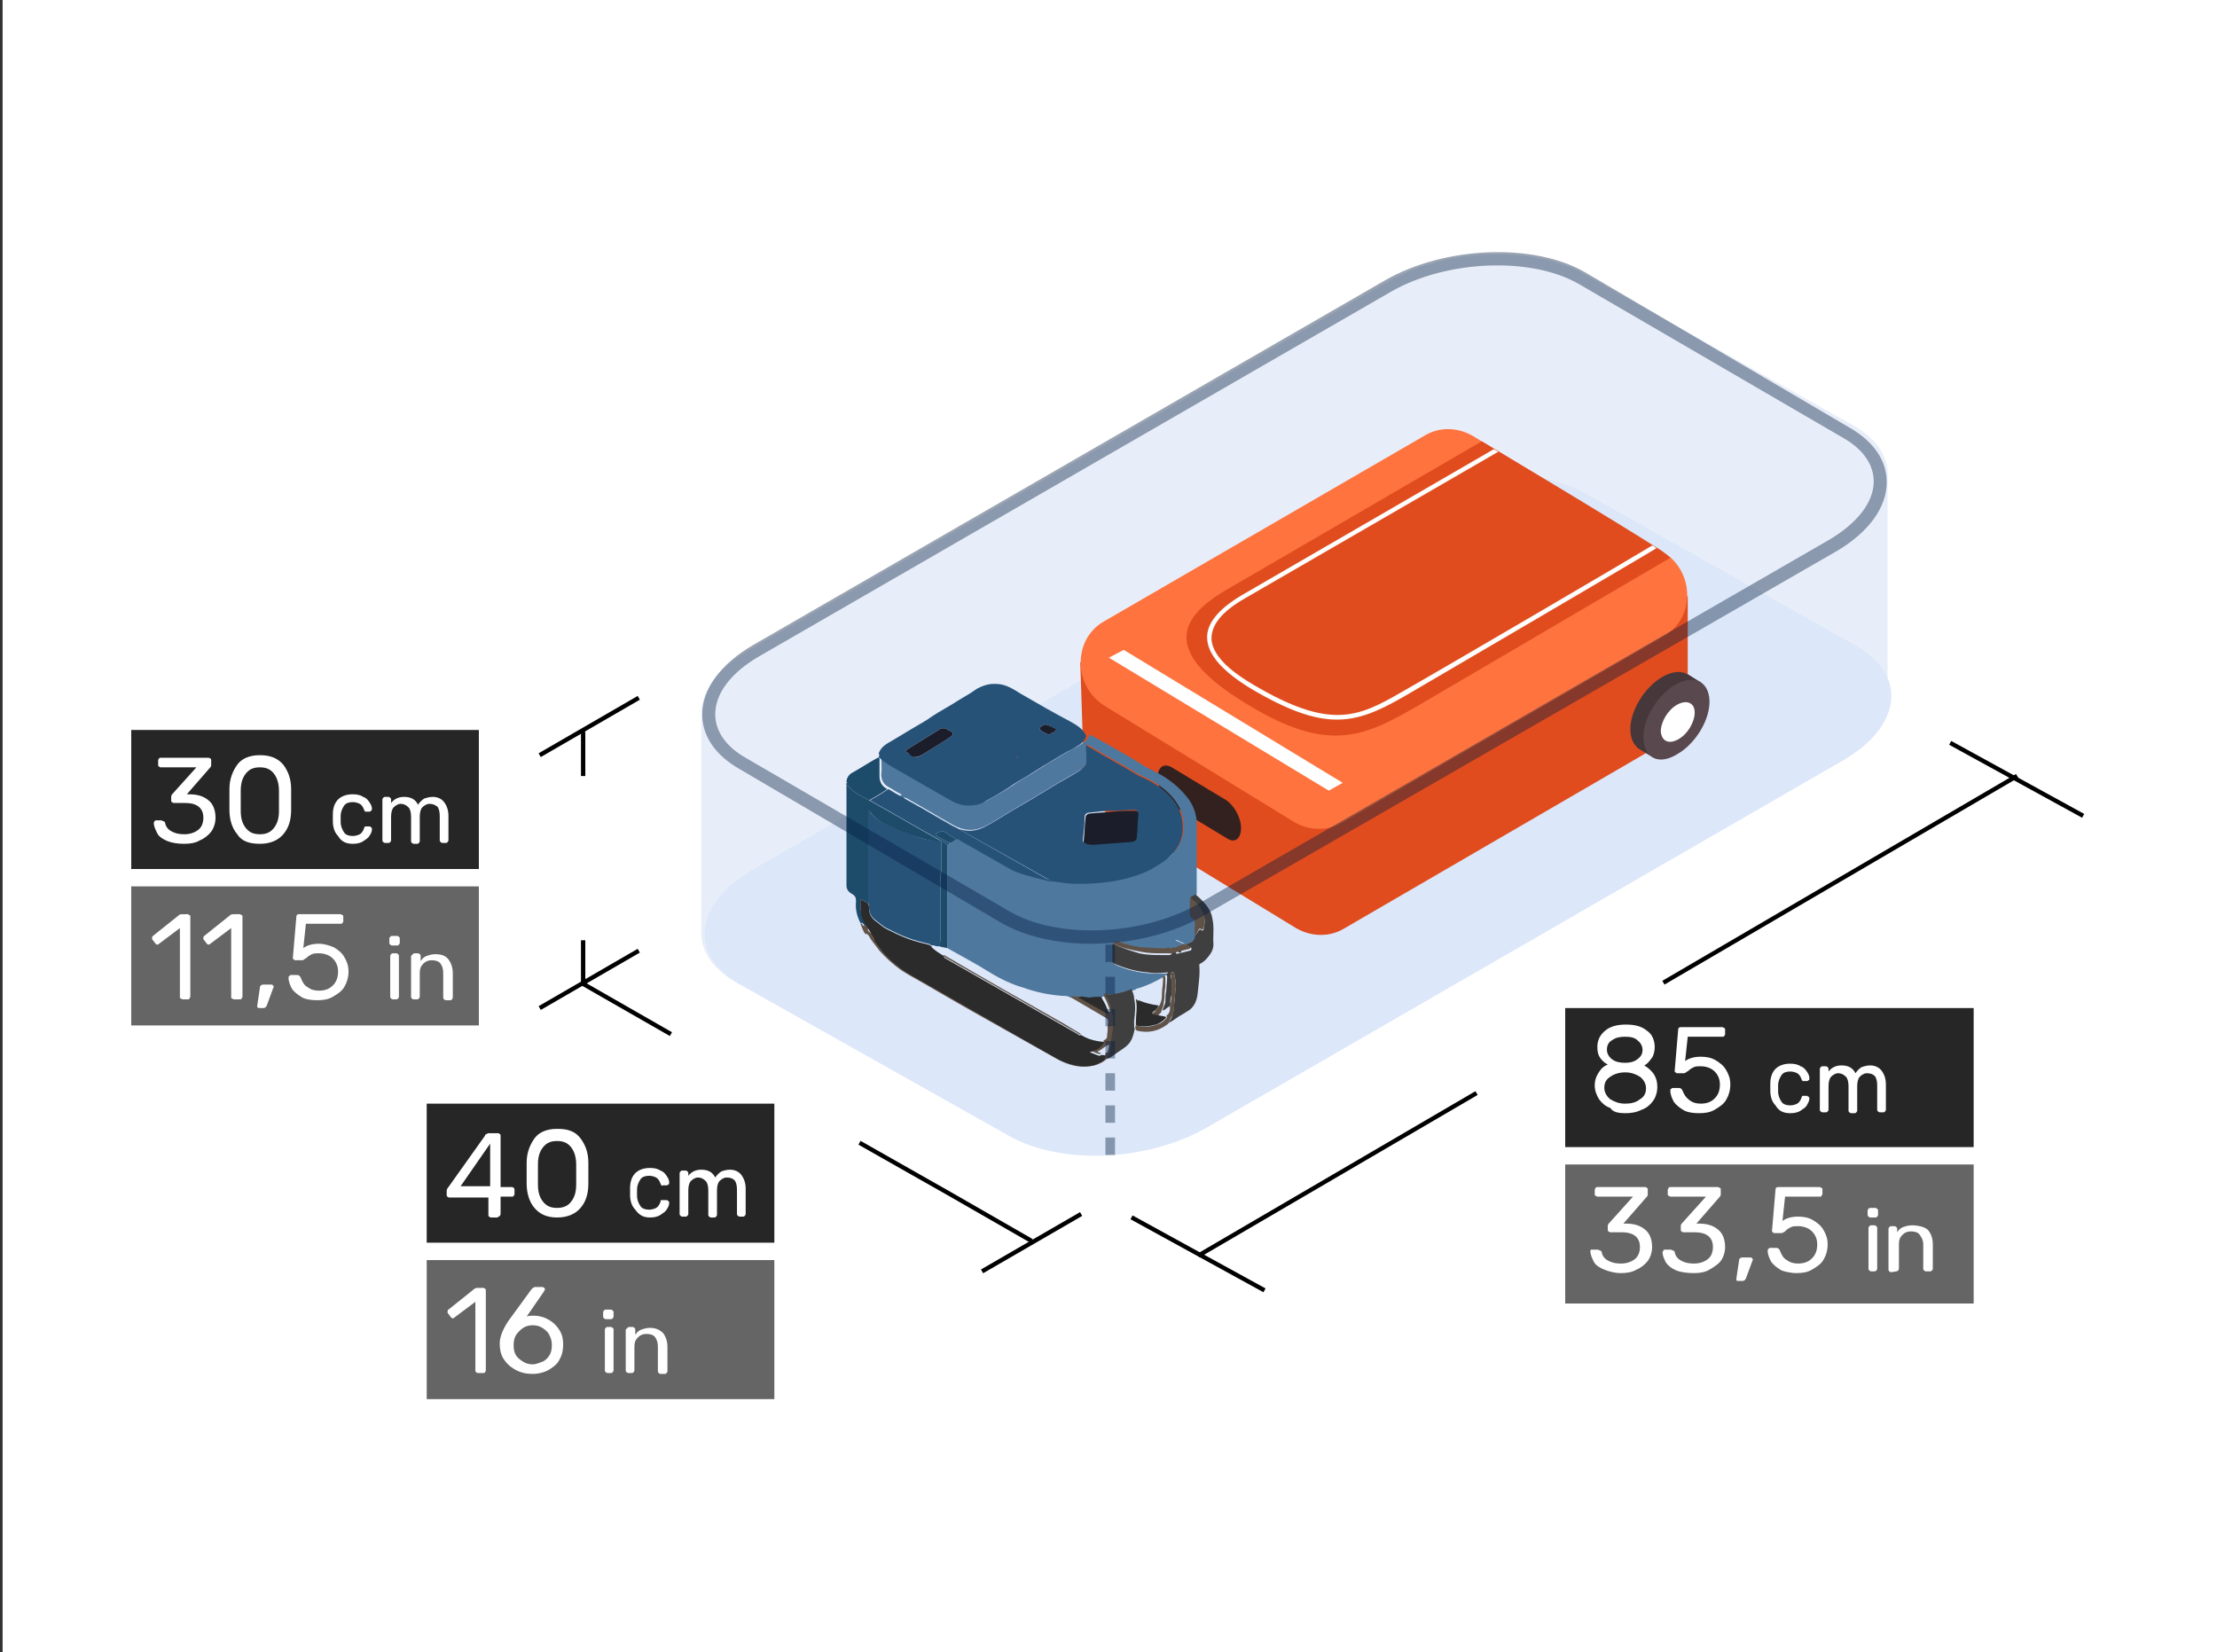 <svg version="1.1" id="prefix__Capa_1" xmlns="http://www.w3.org/2000/svg" x="0" y="0" viewBox="0 0 255.1 190.1" xml:space="preserve"><rect x="0" y="0" width="255.1" height="190.1" fill="#333333" stroke="none"/><style>.prefix__st0{fill:#fff}.prefix__st1{fill-opacity:.602}.prefix__st2{fill-opacity:.85}.prefix__st5{fill:#e04c1e}.prefix__st8{fill:#46373b}.prefix__st10{fill:none;stroke:#000;stroke-width:.5}.prefix__st11{fill:#4f789e}.prefix__st12{fill:#275278}.prefix__st13{fill:#3f3f3f}.prefix__st14{fill:#1d4c6b}.prefix__st15{fill:#605247}.prefix__st16{fill:#896a55}.prefix__st17{fill:#2b2b2b}.prefix__st18{fill:#1b1d2b}.prefix__st22{opacity:.4;fill:#001a3f;enable-background:new}</style><path class="prefix__st0" d="M.3 0h255.1v190.1H.3z"/><g id="prefix__Styleguide"><g id="prefix__Icons" transform="translate(-218 -1451)"><g id="prefix__Illustration-_x2F_-Locker-M" transform="translate(212 1408)"><g id="prefix__Group" transform="translate(6 98)"><path id="prefix__Rectangle-Copy-5" class="prefix__st1" d="M180.1 79h47v16h-47z"/><path id="prefix__Rectangle-Copy-2" class="prefix__st2" d="M49.1 72h40v16h-40z"/><path id="prefix__Rectangle-Copy-4" class="prefix__st2" d="M180.1 61h47v16h-47z"/><path id="prefix__Rectangle" class="prefix__st2" d="M15.1 29h40v16h-40z"/><path id="prefix__Rectangle-Copy" class="prefix__st1" d="M15.1 47h40v16h-40z"/><path id="prefix__Rectangle-Copy-3" class="prefix__st1" d="M49.1 90h40v16h-40z"/><path id="prefix___x38_5cm" class="prefix__st0" d="M187 73.1c.7 0 1.3-.1 1.9-.4.6-.2 1-.6 1.3-1s.5-1 .5-1.6-.1-1-.4-1.5c-.3-.4-.6-.7-1.1-1 .4-.2.6-.5.9-.9.2-.3.3-.8.3-1.2 0-.8-.3-1.5-.9-1.9-.6-.5-1.4-.7-2.4-.7s-1.8.2-2.4.7c-.6.5-.9 1.1-.9 1.9 0 .5.1.9.3 1.2.2.3.5.6.9.8-.5.2-.8.5-1.1 1s-.4.9-.4 1.4c0 .6.2 1.1.5 1.6.3.4.7.8 1.3 1 .3.5 1 .6 1.7.6zm0-5.8c-.6 0-1.1-.1-1.5-.4s-.6-.7-.6-1.1c0-.5.2-.9.6-1.1.4-.3.9-.4 1.5-.4s1.1.1 1.4.4c.4.3.6.7.6 1.1 0 .5-.2.8-.6 1.1-.4.3-.9.4-1.4.4zm0 4.7c-.7 0-1.2-.2-1.7-.5-.4-.3-.7-.8-.7-1.3 0-.6.2-1 .7-1.3.4-.3 1-.5 1.7-.5s1.2.2 1.7.5c.4.3.7.8.7 1.3 0 .6-.2 1-.7 1.3-.5.4-1.1.5-1.7.5zm8.5 1.1c.7 0 1.3-.1 1.8-.4.5-.3 1-.6 1.3-1.1s.5-1.1.5-1.8-.2-1.2-.5-1.7-.7-.8-1.2-1.1c-.5-.3-1.1-.4-1.7-.4-.8 0-1.4.2-1.8.5l.3-2.8h4c.1 0 .2 0 .2-.1.1-.1.1-.1.1-.2v-.5c0-.1 0-.2-.1-.2s-.1-.1-.2-.1h-4.8c-.2 0-.3.1-.3.3l-.4 4.7c0 .1 0 .2.1.2.1.1.1.1.2.1h.7c.1 0 .2 0 .3-.1s.2-.1.3-.2c.2-.2.4-.3.6-.4.2-.1.5-.1.8-.1.6 0 1.2.2 1.6.6.4.4.6.9.6 1.5 0 .7-.2 1.2-.6 1.6-.4.4-.9.6-1.6.6-.5 0-.9-.1-1.3-.4s-.6-.6-.8-1.1c-.1-.2-.2-.3-.4-.3h-.7c-.1 0-.1 0-.2.1-.1 0-.1.1-.1.2 0 .5.2.9.4 1.3.3.4.7.7 1.2 1 .4.2 1 .3 1.7.3zm10.5 0c.5 0 .9-.1 1.2-.3.3-.2.6-.4.7-.6s.3-.5.3-.8c0-.1 0-.1-.1-.2-.1 0-.1-.1-.2-.1h-.5s-.1.1-.1.2c-.1.3-.3.6-.5.7-.2.1-.5.2-.8.2-.4 0-.8-.1-1-.4-.2-.3-.4-.7-.4-1.2v-.7c0-.5.2-.9.4-1.2.2-.3.6-.4 1-.4.3 0 .6.1.8.2s.4.4.5.7c0 .1.1.1.1.2h.5c.1 0 .1 0 .2-.1.1 0 .1-.1.1-.2 0-.3-.1-.5-.3-.8-.2-.3-.4-.5-.7-.6-.3-.2-.7-.3-1.2-.3-.7 0-1.3.2-1.7.6-.4.4-.6 1-.6 1.7v.8c0 .7.2 1.3.6 1.7.4.7 1 .9 1.7.9zm4.1-.1c.1 0 .1 0 .2-.1 0 0 .1-.1.1-.2V70c0-.5.1-.9.3-1.1s.5-.4.8-.4.6.1.9.4c.2.2.3.6.3 1.1v2.8c0 .1 0 .1.1.2 0 0 .1.1.2.1h.4c.1 0 .1 0 .2-.1 0 0 .1-.1.1-.2V70c0-.5.1-.9.3-1.1s.5-.4.8-.4c.4 0 .7.1.9.3.2.2.3.6.3 1.1v2.8c0 .1 0 .1.1.2 0 0 .1.1.2.1h.4c.1 0 .1 0 .2-.1 0 0 .1-.1.1-.2v-2.9c0-.7-.2-1.2-.5-1.6s-.8-.6-1.3-.6c-.4 0-.7.1-1 .2-.3.2-.5.4-.7.7-.3-.6-.8-.9-1.6-.9-.6 0-1.1.2-1.5.7V68c0-.1 0-.1-.1-.2 0 0-.1-.1-.2-.1h-.4c-.1 0-.1 0-.2.1 0 0-.1.1-.1.2v4.7c0 .1 0 .1.1.2 0 0 .1.1.2.1h.4z"/><path id="prefix___x33_3_x2C_5in" class="prefix__st0" d="M186.5 91.5c.7 0 1.3-.1 1.8-.4.5-.2 1-.6 1.3-1s.5-1 .5-1.6c0-.9-.3-1.6-.8-2-.6-.5-1.3-.7-2.3-.7h-.2l2.7-3.1c.1-.1.1-.2.1-.3v-.5c0-.1 0-.2-.1-.2-.1-.1-.1-.1-.2-.1h-5.5c-.1 0-.2 0-.2.1s-.1.1-.1.2v.5c0 .1 0 .2.1.2s.1.1.2.1h4.1l-2.7 3c-.1.1-.2.2-.2.4v.4c0 .1 0 .2.1.2.1.1.1.1.2.1h1.3c1.4 0 2.1.6 2.1 1.7 0 .6-.2 1.1-.6 1.4-.4.3-.9.5-1.6.5-.6 0-1-.1-1.4-.3-.4-.2-.7-.5-.8-1 0-.1-.1-.2-.2-.2s-.1-.1-.3-.1h-.6c-.1 0-.2 0-.2.1v.1c0 .4.2.8.4 1.2s.7.7 1.2.9c.5.2 1.2.4 1.9.4zm8.4 0c.7 0 1.3-.1 1.8-.4s1-.6 1.3-1 .5-1 .5-1.6c0-.9-.3-1.6-.8-2-.6-.5-1.3-.7-2.3-.7h-.2l2.7-3.1c.1-.1.1-.2.1-.3v-.5c0-.1 0-.2-.1-.2s-.1-.1-.2-.1h-5.5c-.1 0-.2 0-.2.1s-.1.1-.1.2v.5c0 .1 0 .2.1.2s.1.1.2.1h4.1l-2.7 3c-.1.1-.2.2-.2.4v.4c0 .1 0 .2.1.2.1.1.1.1.2.1h1.3c1.4 0 2.1.6 2.1 1.7 0 .6-.2 1.1-.6 1.4-.4.3-.9.5-1.6.5-.6 0-1-.1-1.4-.3-.4-.2-.7-.5-.8-1 0-.1-.1-.2-.2-.2s-.1-.1-.3-.1h-.6c-.1 0-.2 0-.2.1s-.1.1-.1.2c0 .4.2.8.4 1.2.3.4.7.7 1.2.9.5.2 1.3.3 2 .3zm5.6.9c.2 0 .3-.1.4-.3l.7-1.9c0-.1.1-.2.1-.2 0-.1 0-.1-.1-.2 0-.1-.1-.1-.2-.1h-.9c-.2 0-.4.1-.4.4l-.3 2v.2c0 .1.1.1.2.1h.5zm6.2-.9c.7 0 1.3-.1 1.8-.4.5-.3 1-.6 1.3-1.1s.5-1.1.5-1.8-.2-1.2-.5-1.7-.7-.8-1.2-1.1c-.5-.3-1.1-.4-1.7-.4-.8 0-1.4.2-1.8.5l.3-2.8h4c.1 0 .2 0 .2-.1s.1-.1.1-.2v-.5c0-.1 0-.2-.1-.2s-.1-.1-.2-.1h-4.8c-.2 0-.3.1-.3.3l-.4 4.7c0 .1 0 .2.1.2.1.1.1.1.2.1h.7c.1 0 .2 0 .3-.1.1 0 .2-.1.3-.2.2-.2.4-.3.6-.4.2-.1.5-.1.8-.1.6 0 1.2.2 1.6.6.4.4.6.9.6 1.5 0 .7-.2 1.2-.6 1.6-.4.4-.9.6-1.6.6-.5 0-.9-.1-1.3-.4-.4-.2-.6-.6-.8-1.1-.1-.2-.2-.3-.4-.3h-.7c-.1 0-.1 0-.2.1s-.1.1-.1.2c0 .5.2.9.4 1.3.3.4.7.7 1.2 1 .3.1 1 .3 1.7.3zm9.1-6.4c.1 0 .1 0 .2-.1 0 0 .1-.1.1-.2v-.5c0-.1 0-.1-.1-.2 0 0-.1-.1-.2-.1h-.6c-.1 0-.1 0-.2.1 0 0-.1.1-.1.2v.5c0 .1 0 .1.1.2 0 0 .1.1.2.1h.6zm-.1 6.2c.1 0 .1 0 .2-.1 0 0 .1-.1.1-.2v-4.7c0-.1 0-.1-.1-.2 0 0-.1-.1-.2-.1h-.4c-.1 0-.1 0-.2.1 0 0-.1.1-.1.2V91c0 .1 0 .1.1.2 0 0 .1.1.2.1h.4zm2.5 0c.1 0 .1 0 .2-.1 0 0 .1-.1.1-.2v-2.8c0-.5.1-.8.4-1.1.3-.3.6-.4 1-.4s.8.1 1 .4.4.6.4 1.1V91c0 .1 0 .1.1.2 0 0 .1.1.2.1h.5c.1 0 .1 0 .2-.1 0 0 .1-.1.1-.2v-2.8c0-.7-.2-1.2-.5-1.6-.3-.4-1.2-.6-1.9-.6-.4 0-.7.1-1 .2-.3.1-.5.3-.7.6v-.4c0-.1 0-.1-.1-.2 0 0-.1-.1-.2-.1h-.4c-.1 0-.1 0-.2.1 0 0-.1.1-.1.2v4.7c0 .1 0 .1.1.2 0 0 .1.1.2.1l.6-.1z"/><path id="prefix___x34_0cm" class="prefix__st0" d="M57.3 85c.1 0 .2 0 .2-.1.1-.1.1-.1.1-.2v-2h1.3c.1 0 .2 0 .2-.1.1-.1.1-.1.1-.2v-.5c0-.1 0-.2-.1-.2-.1-.1-.1-.1-.2-.1h-1.3v-5.9c0-.1 0-.2-.1-.2-.1-.1-.1-.1-.2-.1h-1c-.1 0-.2 0-.3.1-.1 0-.2.1-.2.2l-4.2 5.9c-.1.1-.2.3-.2.4v.5c0 .1 0 .2.1.2.1.1.1.1.2.1h4.5v2c0 .1 0 .2.1.2.1.1.1.1.2.1h.8V85zm-.9-3.5H53l3.4-4.9v4.9zm7.7 3.6c1.2 0 2.1-.4 2.7-1.1s.9-1.6.9-2.8V80v-1.2c0-1.1-.3-2-.9-2.8-.6-.8-1.4-1.1-2.7-1.1-1.2 0-2.1.4-2.6 1.1s-.9 1.6-.9 2.8v2.4c0 1.1.3 2.1.9 2.8.6.7 1.4 1.1 2.6 1.1zm0-1.1c-.7 0-1.2-.2-1.6-.7-.4-.5-.6-1.1-.6-2V79c0-.9.2-1.5.6-2 .4-.5.9-.7 1.6-.7s1.2.2 1.6.7.6 1.2.6 2v2.3c0 .9-.2 1.5-.6 2-.3.4-.8.7-1.6.7zm10.7 1.1c.5 0 .9-.1 1.2-.3.3-.2.6-.4.7-.6.2-.3.3-.5.3-.8 0-.1 0-.1-.1-.2 0 0-.1-.1-.2-.1H76.1c-.1 0-.1.1-.1.2-.1.3-.3.6-.5.7-.2.1-.5.2-.8.2-.4 0-.8-.1-1-.4-.2-.3-.4-.7-.4-1.2v-.7c0-.5.2-.9.4-1.2.2-.3.6-.4 1-.4.3 0 .6.1.8.2.2.1.4.4.5.7 0 .1.1.1.1.2s.1 0 .2 0h.4c.1 0 .1 0 .2-.1.1 0 .1-.1.1-.2 0-.3-.1-.5-.3-.8-.2-.3-.4-.5-.7-.6-.3-.2-.7-.3-1.2-.3-.7 0-1.3.2-1.7.6-.4.4-.6 1-.6 1.7v.8c0 .7.2 1.3.6 1.7.5.7 1 .9 1.7.9zm4.1-.1c.1 0 .1 0 .2-.1 0 0 .1-.1.1-.2V82c0-.5.1-.9.3-1.1.2-.2.5-.4.8-.4s.6.1.9.4c.2.2.3.6.3 1.1v2.8c0 .1 0 .1.1.2 0 0 .1.1.2.1h.4c.1 0 .1 0 .2-.1 0 0 .1-.1.1-.2V82c0-.5.1-.9.3-1.1s.5-.4.8-.4c.4 0 .7.1.9.3.2.2.3.6.3 1.1v2.8c0 .1 0 .1.1.2 0 0 .1.1.2.1h.4c.1 0 .1 0 .2-.1 0 0 .1-.1.1-.2v-2.9c0-.7-.2-1.2-.5-1.6s-.8-.6-1.3-.6c-.4 0-.7.1-1 .2-.3.2-.5.4-.7.7-.3-.6-.8-.9-1.6-.9-.6 0-1.1.2-1.5.7V80c0-.1 0-.1-.1-.2 0 0-.1-.1-.2-.1h-.4c-.1 0-.1 0-.2.1 0 0-.1.1-.1.2v4.7c0 .1 0 .1.1.2 0 0 .1.1.2.1h.4z"/><path id="prefix___x31_6in" class="prefix__st0" d="M55.6 103c.1 0 .2 0 .2-.1.1-.1.1-.1.1-.2v-9.2c0-.1 0-.2-.1-.2-.1-.1-.1-.1-.2-.1H55c-.1 0-.3 0-.4.1l-3 2.4c-.1.1-.1.1-.1.3 0 .1 0 .1.1.2l.3.4c.1.1.2.1.2.1.1 0 .1 0 .2-.1l2.4-1.8v7.9c0 .1 0 .2.1.2.1.1.1.1.2.1h.6zm5.7.1c.7 0 1.4-.2 1.9-.5s1-.7 1.2-1.2c.3-.5.4-1.1.4-1.7s-.1-1.1-.4-1.6-.7-.9-1.2-1.2c-.5-.3-1.1-.5-1.8-.5-.3 0-.6 0-.8.1l2-2.9c0-.1.1-.1.1-.2s0-.2-.1-.2c-.1-.1-.1-.1-.2-.1H61.5s-.1.1-.2.1c0 .1-.1.1-.1.1L58.5 97c-.6.9-1 1.8-1 2.6 0 .6.1 1.2.4 1.7s.7.9 1.2 1.2c.8.5 1.5.6 2.2.6zm0-1.1c-.4 0-.8-.1-1.1-.3s-.6-.4-.8-.7c-.2-.3-.3-.7-.3-1.2s.1-.9.3-1.2c.2-.3.5-.6.8-.8.3-.2.7-.3 1.1-.3s.8.1 1.1.3c.3.2.6.4.8.8s.3.7.3 1.2-.1.9-.3 1.2c-.2.3-.5.6-.8.7s-.7.3-1.1.3zm9-5.2c.1 0 .1 0 .2-.1 0 0 .1-.1.1-.2V96c0-.1 0-.1-.1-.2 0 0-.1-.1-.2-.1h-.6c-.1 0-.1 0-.2.1 0 0-.1.1-.1.2v.5c0 .1 0 .1.1.2 0 0 .1.1.2.1h.6zm0 6.2c.1 0 .1 0 .2-.1 0 0 .1-.1.1-.2V98c0-.1 0-.1-.1-.2 0 0-.1-.1-.2-.1h-.4c-.1 0-.1 0-.2.1s-.1.2-.1.2v4.7c0 .1 0 .1.1.2 0 0 .1.1.2.1h.4zm2.4 0c.1 0 .1 0 .2-.1 0 0 .1-.1.1-.2V100c0-.5.1-.8.4-1.1.3-.3.6-.4 1-.4s.8.1 1 .4.3.6.3 1.1v2.8c0 .1 0 .1.1.2 0 0 .1.1.2.1h.5c.1 0 .1 0 .2-.1 0 0 .1-.1.1-.2V100c0-.7-.2-1.2-.5-1.6-.4-.4-.9-.6-1.5-.6-.4 0-.7.1-1 .2s-.5.3-.7.6V98c0-.1 0-.1-.1-.2s-.1-.1-.2-.1h-.4c-.1 0-.1 0-.2.1l-.2.2v4.7c0 .1 0 .1.1.2 0 0 .1.1.2.1h.4z"/><path id="prefix___x33_0cm" class="prefix__st0" d="M21.2 42.1c.7 0 1.3-.1 1.8-.4.5-.2 1-.6 1.3-1 .3-.4.5-1 .5-1.6 0-.9-.3-1.6-.8-2-.6-.5-1.3-.7-2.3-.7h-.2l2.7-3.1c.1-.1.1-.2.1-.3v-.5c0-.1 0-.2-.1-.2-.1-.1-.1-.1-.2-.1h-5.5c-.1 0-.2 0-.2.1-.1.1-.1.1-.1.2v.5c0 .1 0 .2.1.2.1.1.1.1.2.1h4.1l-2.7 3c-.1.1-.2.2-.2.4v.4c0 .1 0 .2.1.2.1.1.1.1.2.1h1.3c1.4 0 2.1.6 2.1 1.7 0 .6-.2 1.1-.6 1.4s-.9.5-1.6.5c-.6 0-1-.1-1.4-.3-.4-.2-.7-.5-.8-1 0-.1-.1-.2-.2-.2s-.1-.1-.3-.1H18c-.1 0-.2 0-.2.1-.1.1-.1.1-.1.2 0 .4.2.8.4 1.2.2.4.7.7 1.2.9s1.2.3 1.9.3zm8.7 0c1.2 0 2.1-.4 2.7-1.1s.9-1.6.9-2.8V37v-1.2c0-1.1-.3-2-.9-2.8-.6-.7-1.4-1.1-2.7-1.1-1.2 0-2.1.4-2.6 1.1s-.9 1.6-.9 2.8v2.4c0 1.1.3 2.1.9 2.8.5.8 1.4 1.1 2.6 1.1zm0-1.1c-.7 0-1.2-.2-1.6-.7s-.6-1.1-.6-2V36c0-.9.2-1.5.6-2s.9-.7 1.6-.7 1.2.2 1.6.7.6 1.2.6 2v2.3c0 .9-.2 1.5-.6 2s-.9.7-1.6.7zm10.7 1.1c.5 0 .9-.1 1.2-.3.3-.2.6-.4.7-.6.2-.3.3-.5.3-.8 0-.1 0-.1-.1-.2s-.1-.1-.2-.1H42s-.1.1-.1.2c-.1.3-.3.6-.5.7s-.5.2-.8.2c-.4 0-.8-.1-1-.4s-.4-.7-.4-1.2v-.7c0-.5.2-.9.4-1.2s.6-.4 1-.4c.3 0 .6.1.8.2.2.1.4.4.5.7 0 .1.1.1.1.2h.5c.1 0 .1 0 .2-.1 0 0 .1-.1.1-.2 0-.3-.1-.5-.3-.8s-.4-.5-.7-.6c-.3-.2-.7-.3-1.2-.3-.7 0-1.3.2-1.7.6-.4.4-.6 1-.6 1.7v.8c0 .7.2 1.3.6 1.7.4.7 1 .9 1.7.9zm4.1-.1c.1 0 .1 0 .2-.1 0 0 .1-.1.1-.2V39c0-.5.1-.9.3-1.1s.5-.4.8-.4.6.1.9.4c.2.2.3.6.3 1.1v2.8c0 .1 0 .1.1.2 0 0 .1.1.2.1h.4c.1 0 .1 0 .2-.1 0 0 .1-.1.1-.2V39c0-.5.1-.9.3-1.1s.5-.4.8-.4c.4 0 .6.1.9.3.2.2.3.6.3 1.1v2.8c0 .1 0 .1.1.2 0 0 .1.1.2.1h.4c.1 0 .1 0 .2-.1 0 0 .1-.1.1-.2v-2.8c0-.7-.2-1.2-.5-1.6-.3-.4-.8-.6-1.3-.6-.4 0-.7.1-1 .2-.3.2-.5.4-.7.7-.3-.6-.8-.9-1.6-.9-.6 0-1.1.2-1.5.7V37c0-.1 0-.1-.1-.2 0 0-.1-.1-.2-.1h-.4c-.1 0-.1 0-.2.1s-.1.2-.1.2v4.7c0 .1 0 .1.1.2 0 0 .1.1.2.1h.4z"/><path id="prefix___x31_1_x2C_5in" class="prefix__st0" d="M21.6 60c.1 0 .2 0 .2-.1s.1-.1.1-.2v-9.2c0-.1 0-.2-.1-.2s-.1-.1-.2-.1H21c-.1 0-.3 0-.4.1l-3 2.4c-.1.1-.1.1-.1.3 0 .1 0 .1.1.2l.3.4c.1.1.2.1.2.1.1 0 .1 0 .2-.1l2.4-1.8v7.9c0 .1 0 .2.1.2s.1.1.2.1h.6zm6 0c.1 0 .2 0 .2-.1s.1-.1.1-.2v-9.2c0-.1 0-.2-.1-.2s-.1-.1-.2-.1h-.7c-.1 0-.3 0-.4.1l-3 2.4c-.1.1-.1.1-.1.3 0 .1 0 .1.1.2l.3.4c.1.1.2.1.2.1.1 0 .1 0 .2-.1l2.4-1.8v7.9c0 .1 0 .2.1.2s.1.1.2.1h.7zm2.7 1c.2 0 .3-.1.4-.3l.7-1.9c0-.1.1-.2.1-.2 0-.1 0-.1-.1-.2 0-.1-.1-.1-.2-.1h-.9c-.2 0-.4.1-.4.4l-.3 2v.2s.1.1.2.1h.5zm6.2-.9c.7 0 1.3-.1 1.8-.4s1-.6 1.3-1.1.5-1.1.5-1.8-.2-1.2-.5-1.7-.7-.8-1.2-1.1c-.5-.2-1.1-.4-1.7-.4-.8 0-1.4.2-1.8.5l.3-2.8h4c.1 0 .2 0 .2-.1.1-.1.1-.1.1-.2v-.5c0-.1 0-.2-.1-.2s-.1-.1-.2-.1h-4.8c-.2 0-.3.1-.3.3l-.4 4.7c0 .1 0 .2.1.2.1.1.1.1.2.1h.7c.1 0 .2 0 .3-.1.1-.1.2-.1.3-.2.2-.2.4-.3.6-.4.2-.1.5-.1.8-.1.6 0 1.2.2 1.6.6.4.4.6.9.6 1.5 0 .7-.2 1.2-.6 1.6-.4.4-.9.6-1.6.6-.5 0-.9-.1-1.3-.4-.4-.2-.6-.6-.8-1.1-.1-.2-.2-.3-.4-.3h-.7c-.1 0-.1 0-.2.1s-.1.1-.1.2c0 .5.2.9.4 1.3.3.4.7.7 1.2 1 .4.2 1 .3 1.7.3zm9.2-6.3c.1 0 .1 0 .2-.1 0 0 .1-.1.1-.2V53c0-.1 0-.1-.1-.2 0 0-.1-.1-.2-.1h-.6c-.1 0-.1 0-.2.1 0 0-.1.1-.1.2v.5c0 .1 0 .1.1.2 0 0 .1.1.2.1h.6zm-.1 6.2c.1 0 .1 0 .2-.1s.1-.1.1-.2V55c0-.1 0-.1-.1-.2s-.1-.1-.2-.1h-.4c-.1 0-.1 0-.2.1 0 0-.1.1-.1.2v4.7c0 .1 0 .1.1.2 0 0 .1.1.2.1h.4zm2.4 0c.1 0 .1 0 .2-.1 0 0 .1-.1.1-.2V57c0-.5.1-.8.4-1.1.3-.3.6-.4 1-.4s.8.1 1 .4.3.6.3 1.1v2.8c0 .1 0 .1.1.2 0 0 .1.1.2.1h.5c.1 0 .1 0 .2-.1 0 0 .1-.1.1-.2V57c0-.7-.2-1.2-.5-1.6-.3-.4-.8-.6-1.5-.6-.4 0-.7.1-1 .2-.3.1-.5.3-.7.6V55c0-.1 0-.1-.1-.2 0 0-.1-.1-.2-.1h-.4c-.1 0-.1 0-.2.1l-.2.2v4.7c0 .1 0 .1.1.2s.1.1.2.1h.4z"/></g><g id="prefix__Group-2" transform="translate(53 43)"><g id="prefix__Group-37" transform="translate(18.1 .182)"><path id="prefix__Fill-1" d="M152.1 69.2V54.9c.2-2.3-1.1-4.5-3.9-6.1l-31.1-17.5c-4.1-2.3-10.3-2.8-15.9-1.6-.1 0-.1 0-.2.1-.5.1-1 .2-1.4.4-.2 0-.3.1-.5.1-.4.1-.8.2-1.2.4-.2.1-.3.1-.5.2-.4.1-.7.3-1.1.5-.2.1-.3.1-.5.2-.5.2-1 .5-1.5.8L21.1 74.6c-2.5 1.5-4.2 3.2-5 5-.3.7-.5 1.4-.5 2.1v25c-.2 2.3 1.1 4.5 3.9 6.1l31.1 17.5c5.8 3.4 16 2.9 22.7-.9L146.6 87c3.5-2 5.3-4.6 5.5-7V70v-.8" fill="#e8eef9"/><path id="prefix__Fill-3" d="M51 130.5L19.9 113c-5.8-3.4-5.1-9.2 1.6-13.1l73.3-42.3c6.7-3.9 16.9-4.3 22.7-.9l31.1 17.5c5.8 3.4 5.1 9.2-1.6 13.1l-73.3 42.3c-6.8 3.9-16.9 4.3-22.7.9" fill="#dce7f9"/><path id="prefix__Fill-5" class="prefix__st5" d="M59.6 88.2L59.2 76l18.6 9.2z"/><path id="prefix__Fill-7" class="prefix__st5" d="M91.2 104.9l37.9-25V68.4L76.8 98z"/><path id="prefix__Fill-9" class="prefix__st5" d="M62 83.6l23.7-13.8c1.7-1 17.1-8.7 18.8-7.6l21.8 13.3c3.7 2.2 3.8 7.6.2 9.7l-37 21.5c-1.7 1-3.8.9-5.5-.1L62.2 93.3c-3.7-2.2-3.8-7.6-.2-9.7"/><path id="prefix__Fill-11" d="M61.8 71.4l37.1-21.5c1.7-1 3.8-.9 5.5.1l21.8 13.3c3.7 2.2 3.8 7.6.2 9.7L89.3 94.5c-1.7 1-3.8.9-5.5-.1L62.1 81.1c-3.7-2.2-3.8-7.6-.3-9.7" fill="#fe733e"/><path id="prefix__Fill-13" class="prefix__st5" d="M76 67.7c-6 3.5-6.6 7.3 1.2 12.4 10.3 6.7 14.5 4.6 20.9.9 6.3-3.7 29-17 29-17l-1-.8c-5.1-3.3-20.7-12.6-20.7-12.6L76 67.7z"/><path id="prefix__Fill-15" class="prefix__st0" d="M125 62.6c-2.3 1.4-24.3 14.3-28.9 16.9-5 2.9-8.2 4.3-17-.9-2.2-1.3-3.6-2.5-4.3-3.7-.3-.5-.5-1.1-.5-1.6 0-1.6 1.2-3.1 3.8-4.6l29.2-16.9c-.2-.1-.3-.2-.5-.3l-29 16.8c-2.7 1.6-4.1 3.3-4 5 .1 1.9 1.8 3.8 5.1 5.8 8.5 5 11.9 4.1 17.5.9 4.8-2.8 27.5-16.1 29.1-17.1-.2-.1-.3-.3-.5-.3"/><path id="prefix__Fill-17" d="M69.7 88.1l6.3 3.8c.9.6 1.7 2 1.7 3.2 0 1.2-.7 1.8-1.6 1.2l-6.3-3.8c-.9-.6-1.7-2-1.7-3.2 0-1.2.7-1.7 1.6-1.2" fill="#33211f"/><path id="prefix__Fill-19" class="prefix__st0" d="M62.5 75.5l25.3 15.3 1.6-.9-25.2-15.3z"/><path id="prefix__Fill-21" class="prefix__st8" d="M126.4 85.7c2.1-1.2 3.8-4 3.7-6.2-.1-2.2-1.8-3-3.9-1.8-2.1 1.2-3.8 4-3.7 6.2.1 2.2 1.8 3 3.9 1.8"/><path id="prefix__Fill-23" class="prefix__st8" d="M124.8 86.8l-1.6-1 5.9-8.4 1.6 1z"/><path id="prefix__Fill-25" d="M127.9 86.6c2.1-1.2 3.8-4 3.7-6.2-.1-2.2-1.8-3-3.9-1.8-2.1 1.2-3.8 4-3.7 6.2.1 2.3 1.8 3.1 3.9 1.8" fill="#59494e"/><path id="prefix__Fill-27" class="prefix__st0" d="M128 84.9c1.1-.6 1.9-2 1.9-3.1s-.9-1.5-2-.9-1.9 2-1.9 3.1c.1 1.1.9 1.5 2 .9"/><path id="prefix__Stroke-29" class="prefix__st10" d="M159.3 85.3l15.3 8.4"/><path id="prefix__Stroke-31" class="prefix__st10" d="M65.1 139.9l15.3 8.4"/><path id="prefix__Stroke-33" class="prefix__st10" d="M126.3 112.9L167 89.1"/><path id="prefix__Stroke-35" class="prefix__st10" d="M72.8 144.3l32-18.7"/></g><path id="prefix__Stroke-39" class="prefix__st10" d="M77.4 139.7L66 146.3"/><path id="prefix__Stroke-40" class="prefix__st10" d="M26.5 109.4L15.1 116"/><path id="prefix__Stroke-41" class="prefix__st10" d="M26.5 80.3l-11.4 6.6"/><path id="prefix__Stroke-42" class="prefix__st10" d="M51.9 131.5l10.4 5.9 9.4 5.4"/><path id="prefix__Stroke-43" class="prefix__st10" d="M19.9 113.1l10.3 5.9"/><path id="prefix__Stroke-44" class="prefix__st10" d="M20.1 108.2v4.8"/><path id="prefix__Stroke-45" class="prefix__st10" d="M20.1 84.2v5.1"/><path id="prefix__Fill-46" class="prefix__st11" d="M70.6 100.5c-.4-.1-.8-.3-1.2-.5-2-1.1-4-2.3-6-3.4-.1-.1-.3-.2-.4-.1-.2.2-.5.4-.7.5l-.3.3v11.8c1.6.9 3.3 1.8 4.9 2.8 1.3.8 2.6 1.4 4 1.8 1.4.5 2.9.8 4.4.9.3 0 .6 0 .9.2.3-.2.7 0 1 0h1.2c.5 0 1 0 1.5-.1.1-.1.3-.1.4-.1 1.1-.2 2.2-.4 3.3-.7 0 0 .1 0 .1-.1 1.1-.3 2.2-.8 3.2-1.4.1-.1.2-.2.4-.2 0-.1.2-.1.2-.2h-.1c-.7.1-1.4 0-2.2 0-1.3-.1-2.6-.4-3.9-1-.1-.1-.2-.1-.2-.3v-1.4c0-.2-.1-.4.1-.6.3-.3.5-.4.9-.2.8.3 1.5.5 2.4.6.7.1 1.3.2 2 .1.4 0 .8 0 1.2-.1 0-.3.2-.5.3-.7.1-.2.3-.3.5-.2.3.2.7.3 1 .5h.1s.1 0 .1-.1c.4-.3 1-.3 1-1v-1.1c0-.3 0-.6-.3-.7-.3-.2-.3-.5-.3-.8v-.7c0-.3-.1-.7.1-1 .1-.2.4-.2.5-.4v-5.5-2.9c-.1-1.1-.5-2.1-1.3-3-1.1-1.3-2.4-2.2-3.9-2.9-.6-.3-1.1-.6-1.7-1-1.7-1-3.4-2-5.1-2.9-.1-.1-.2-.1-.3-.2-.2.6-.6.9-1.1 1.2-.3.2-.7.4-1.1.6-.9.5-1.8 1.1-2.7 1.6-.6.4-1.3.8-1.9 1.2-.7.4-1.4.8-2.1 1.3-.9.6-1.8 1.1-2.7 1.6-.6.4-1.3.5-2 .5-.8 0-1.5-.3-2.2-.7-2.3-1.3-4.5-2.6-6.8-3.9-.5-.3-.9-.6-1.3-1 0 0 0 .1-.1.1 0 .7.1 1.4 0 2.1 0 .7.3 1.2.9 1.5.4.2.8.5 1.2.7.1 0 .1.1.2.1 0 0 .1.1 0 .1l-.1.1c-.1 0-.1 0-.2-.1-.1 0-.2 0-.2.1s-.1.1 0 .2c.2.2.6.2.7.1.2-.2.3-.1.5 0 1.8 1 3.6 2.1 5.4 3.1 1.1.6 2.3.7 3.5.1 1-.5 1.9-1.1 2.9-1.7.7-.4 1.5-.9 2.2-1.3.6-.3 1.1-.7 1.7-1 .8-.5 1.6-1 2.5-1.5.7-.4 1.5-.8 2.2-1.4.2-.2.3-.4.3-.6v-.8c0-.4-.1-.8 0-1.2.1.2.3.2.4.3 1.8 1.1 3.7 2.1 5.5 3.2.1 0 .2.1.2.1 1.2.5 2.4 1.2 3.3 2.1.8.8 1.4 1.7 1.6 2.8.2 1.2.1 2.4-.6 3.4-.6.9-1.3 1.5-2.2 2-.9.6-1.9 1-2.9 1.3-2 .6-4 .8-6 .8-.6 0-1.3 0-1.9-.1-.5-.1-.9-.1-1.4-.2"/><path id="prefix__Fill-47" class="prefix__st12" d="M73.9 83.6c-.5-.3-.8-.3-1.2.1-.1.1-.1.2 0 .3.3.2.6.4.9.5.1 0 .1.1.2 0 0 0 .1 0 .1-.1.2-.1.6-.2.6-.4s-.4-.2-.6-.4c.1 0 0 0 0 0m-14.7 3.2l2.4-1.5.9-.6c.2-.2.2-.3 0-.5-.3-.1-.5-.3-.8-.4-.3 0-.5 0-.7.2-1.1.7-2.3 1.4-3.4 2.1-.5.3-.5.4 0 .6.1 0 .1.1.3.1.3.6.8.3 1.3 0m-5.1-.1c.3-.8.9-1.1 1.6-1.5.8-.5 1.7-1 2.5-1.5.7-.4 1.4-.8 2.1-1.3.9-.6 1.9-1.1 2.8-1.7l1.5-.9.9-.6c.6-.3 1.2-.5 1.8-.5h.3c1.1 0 2 .6 2.8 1.1 1.9 1.1 3.8 2.2 5.7 3.2.7.4 1.5.8 1.9 1.7-.2.6-.6.9-1.1 1.2-.3.2-.7.4-1.1.6-.9.5-1.8 1.1-2.7 1.6-.6.4-1.3.8-1.9 1.2-.7.4-1.4.8-2.1 1.3-.9.6-1.8 1.1-2.7 1.6-.6.4-1.3.5-2 .5-.8 0-1.5-.3-2.2-.7-2.3-1.3-4.5-2.6-6.8-3.9-.5-.3-.9-.6-1.3-1 .1-.1.1-.3 0-.4"/><path id="prefix__Fill-48" class="prefix__st13" d="M81.1 108.6c-.2.2-.1.4-.1.6v1.4c0 .1 0 .2.2.3 1.2.5 2.5.9 3.9 1 .7.1 1.4.1 2.2 0h.1c0 .1-.1.1-.2.2.1.1.1.3.1.4 0 .5-.1 1-.1 1.5-.1.4-.1.8-.1 1.2 0 .4-.3.7-.3 1.1.3-.1.5-.4.8-.5 0-.1.1-.1.1-.2-.1-.4 0-.8.1-1.1 0-.5.1-1.1 0-1.6 0-.3-.1-.5-.1-.8 0-.1 0-.2.1-.2s.3-.1.3.1c.1.5.2 1 .2 1.5-.1.7-.1 1.4-.2 2.1 0 .4-.1.9-.2 1.3-.1.3-.3.5-.4.8.6-.3 1-.7 1.6-1 .3-.2.5-.3.8-.5.6-.5.8-1.1.9-1.8.1-1.1.3-2.2.2-3.3 0-.1 0-.2.1-.2.4-.2.7-.5 1-.9.4-.5.6-1 .5-1.7 0-.9.1-1.7-.1-2.6-.1-.8-.6-1.5-1.2-2.1-.3-.3-.5-.5-.8-.7-.1.2-.4.2-.5.4.1.1.1.2.2.3.6.4 1 1 1.3 1.8.2.5.1 1 0 1.5 0 .1-.1.3-.3.1-.1-.1-.2 0-.3.1-.1.2-.2.4-.4.6 0 .7-.6.7-1 1 0 0-.1 0-.1.1.2.1.3.2.5.2.1 0 .2 0 .2.2 0 .1-.1.2-.2.2l-1.2.3c-.1 0-.2.1-.4 0v-.1c.1-.2.2-.1.4 0 .1.1.2 0 .2-.1.1-.1 0-.2-.1-.2s-.2-.1-.3-.2c-.2 0-.3 0-.5.1h-.1c0 .1-.2.3-.1.4.1.3-.1.2-.2.3h-.9c-.9 0-1.7 0-2.6-.2-1-.3-2-.6-3-1.1"/><path id="prefix__Fill-49" class="prefix__st14" d="M50.4 90.2V101.9c0 .5.3.8.7 1 .3.2.4.4.4.8-.1.9.1 1.7.5 2.5h.1c.2 0 .2.1.3.2s.1.3.2.3.1-.2.1-.4v-.1c-.2-.2-.3-.6-.4-.8-.3-.4-.3-1.1-.3-1.7 0-.2 0-.3.2-.1.2.1.5.2.7.4.1-.1.1-.2.1-.3v-2.6-4.8-1.8-1.2c.2.1.2.3.4.5.4.4.8.7 1.3 1 .3.2.7.3 1.1.5.5.3 1.1.5 1.7.7.9.3 1.9.6 2.8.8.3 0 .7.2 1 0-2.7-1.5-5.4-3.1-8.1-4.6-1.1-.6-2.1-1-2.8-2"/><path id="prefix__Fill-50" class="prefix__st15" d="M77.1 114.7c-.3 0-.7-.1-1 0 1.4.8 2.7 1.6 4.1 2.4.2.1.3.2.3.5-.1.5 0 .9-.1 1.4 0 .3 0 .6-.4.7 0 .3-.2.4-.4.6-.3.3-.8.4-1.2.6.4.1.7.3 1.1.4 0 0 .1 0 .2-.1-.1-.1-.3 0-.4-.2.5-.2.8-.6 1.3-.8v.3c-.1.2 0 .6-.4.7 0 .5-.4.7-.7.8-.6.4-1.3.4-2 .4-1-.1-2-.4-2.9-.9-3-1.7-6-3.4-9.1-5.2-2.3-1.3-4.5-2.6-6.8-3.9-.9-.5-1.8-1-2.6-1.7-.4-.3-.7-.6-1-.9-.4-.4-.7-.8-1-1.2-.2-.3-.5-.5-.5-.9-.1-.1-.3-.2-.5-.3-.1 0-.2-.2-.3-.1.3.8.9 1.4 1.4 2.1.7.8 1.5 1.5 2.3 2.1.4.3.8.5 1.1.7 2.5 1.4 5 2.9 7.5 4.3l9.6 5.4c1.1.6 2.4 1 3.7.8.7-.1 1.3-.3 1.9-.8.1-.1.3-.2.4-.3-.2-.1-.1-.2 0-.3.2-.3.3-.5.3-.8.1-.7.1-1.3.2-2 .1-.9.1-1.9-.2-2.8-.2-.5-.3-1-.6-1.4-.1 0-.3 0-.4.1v.2c.3.5.5 1 .7 1.6 0 .1.1.2 0 .2-.1.1-.2 0-.2-.1-1-.6-2-1.1-3-1.7-.3.3-.4.2-.4.1"/><path id="prefix__Fill-51" class="prefix__st13" d="M80.2 114.5c.3.4.5.9.6 1.4.3.9.4 1.8.2 2.8-.1.7-.2 1.3-.2 2 0 .3-.2.6-.3.8-.1.1-.1.2 0 .3.5-.2.9-.6 1.4-.9.3-.2.6-.4.9-.7.4-.4.6-1 .7-1.5 0-.1 0-.2.1-.2-.1-.2-.1-.4-.1-.6v-.4c.1-.9.2-1.7 0-2.6 0-.4-.2-.8-.3-1.1-.8.4-1.9.6-3 .7"/><path id="prefix__Fill-52" class="prefix__st15" d="M83.7 118c-.1.2-.1.4.1.6 1.3.3 2.4.1 3.5-.7l.2-.2c.1-.3.2-.6.4-.8.2-.4.2-.9.2-1.3.1-.7.1-1.4.2-2.1 0-.5-.1-1-.2-1.5 0-.2-.2-.1-.3-.1-.1 0-.2.1-.1.2.1.3.1.5.1.8v1.6c0 .4-.1.7-.1 1.1 0 .1 0 .1-.1.2.1.5-.1.9-.4 1.1.1.1.1.2 0 .3-.3.3-.6.6-1.1.7-.8.3-1.6.3-2.4.1"/><path id="prefix__Fill-53" class="prefix__st15" d="M52.3 106.5c-.1-.1-.1-.3-.3-.2.2.4.3.9.6 1.2.1-.1.2 0 .3.1.2.1.3.2.5.3.1-.1.3-.1.3-.2s-.2-.2-.3-.2c-.1-.1-.2-.1-.3-.2-.2-.1-.3-.3-.2-.5s.1-.5.2-.7c0-.2 0-.2-.2-.1-.3.1-.2.3-.3.5v.1"/><path id="prefix__Fill-54" class="prefix__st15" d="M50.4 90.1v.2h.1c0-.1 0-.2-.1-.2z"/><path id="prefix__Fill-55" class="prefix__st16" d="M50.4 88.1s.1-.1 0 0"/><path id="prefix__Fill-56" class="prefix__st12" d="M78.9 97.1c1.3-.1 2.7-.2 4-.3.2 0 .4 0 .5-.1.2-.1.3-.2.3-.4.1-.9.1-1.8.2-2.7 0-.3-.1-.4-.4-.4-.9 0-1.7.1-2.6.1-.8 0-1.6.1-2.4.2-.5 0-.7.2-.7.6 0 .8-.1 1.7-.2 2.5 0 .2 0 .3.2.3.4.4.7.3 1.1.2M57.3 92c1.8 1 3.6 2.1 5.4 3.1 1.1.6 2.3.7 3.5.1 1-.5 1.9-1.1 2.9-1.7.7-.4 1.5-.9 2.2-1.3.6-.3 1.1-.7 1.7-1 .8-.5 1.6-1 2.5-1.5.7-.4 1.5-.8 2.2-1.4.2-.2.3-.4.3-.6v-.8c0-.4-.1-.8 0-1.2.1.2.3.2.4.3 1.8 1.1 3.7 2.1 5.5 3.2.1 0 .2.1.2.1 1.2.5 2.4 1.2 3.3 2.1.8.8 1.4 1.7 1.6 2.8.2 1.2.1 2.4-.6 3.4-.6.9-1.3 1.5-2.2 2-.9.6-1.9 1-2.9 1.3-2 .6-4 .8-6 .8-.6 0-1.3 0-1.9-.1-.5-.1-.9-.1-1.4-.2m.1.1c-.4-.1-3.9-.9-4.7-1.4-2-1.1-4-2.3-6-3.4-.1-.1-.3-.2-.4-.1-.3-.3-.7-.4-1-.7-.4-.3-.8-.3-1.2 0-.2.1-.2.2 0 .3.5.3 1 .6 1.5.8l-.3.3c-.1-.3-.4-.4-.6-.5-.1 0-.1-.1-.2-.1-2.7-1.5-5.4-3.1-8.1-4.6.7-.4 1.4-.8 2.1-1.3.4.2.8.5 1.2.7"/><path id="prefix__Fill-57" class="prefix__st14" d="M53 92.1c.7-.4 1.4-.8 2.1-1.3-.6-.3-.9-.8-.9-1.5v-2.1c-.2-.1-.3.1-.4.1-.9.5-1.8 1.1-2.7 1.6-.4.2-.7.6-.7 1.1.1 0 .1.1 0 .2.7 1 1.7 1.4 2.6 1.9"/><path id="prefix__Fill-58" class="prefix__st14" d="M60.9 108.8c.3.2.7.2 1.1.3v-3.9-4.3-3.6c-.1-.3-.4-.4-.6-.5-.1.2-.1.3-.1.5v2.5c0 .9-.1 1.7-.1 2.6v5.9c-.1.2.1.5-.3.5"/><path id="prefix__Fill-59" class="prefix__st15" d="M90.5 107.6c.2-.1.3-.4.4-.6.1-.1.1-.2.3-.1.2.2.2 0 .3-.1.1-.5.2-1 0-1.5-.2-.7-.6-1.3-1.3-1.8-.1-.1-.2-.2-.2-.3-.2.3 0 .7-.1 1v.7c0 .3 0 .6.3.8.3.1.3.4.3.7-.1.5 0 .8 0 1.2"/><path id="prefix__Fill-60" class="prefix__st15" d="M81.1 108.6c1 .5 2 .7 3.1.9.9.2 1.7.2 2.6.2h.9c.1 0 .3 0 .2-.3 0-.1.1-.2.1-.4-.1-.1-.3 0-.5 0-.4.2-.8.1-1.2.1-.7 0-1.3-.1-2-.1-.8-.1-1.6-.3-2.4-.6-.3-.1-.5-.1-.8.2"/><path id="prefix__Fill-61" class="prefix__st17" d="M77.1 114.7c0 .1.1.2.2.2 1 .6 2 1.1 3 1.7.1 0 .2.1.2.1.1-.1 0-.2 0-.2-.1-.6-.4-1.1-.7-1.6 0-.1-.1-.2 0-.2-.5 0-1 0-1.5.1-.4-.1-.8-.1-1.2-.1"/><path id="prefix__Fill-62" class="prefix__st15" d="M86.8 112.4c.1.6-.1 1.3-.1 1.9 0 .4 0 .8-.2 1.2 0 .1-.1.2-.2.3-.1.2-.3.4-.4.6-.1.1-.3.1-.3.3 0 .2.3.1.4.2h.2l.4-.4c.1-.4.3-.7.3-1.1.1-.4.1-.8.1-1.2.1-.5.1-1 .1-1.5 0-.2 0-.3-.1-.4 0-.1-.1 0-.2.1"/><path id="prefix__Fill-63" class="prefix__st14" d="M63 96.6c-.3-.3-.7-.4-1-.7-.4-.3-.8-.3-1.2 0-.2.1-.2.2 0 .3.5.3 1 .6 1.5.8.3-.1.5-.3.7-.4"/><path id="prefix__Fill-64" class="prefix__st11" d="M87.5 109.1c.2.1.3-.1.5 0h.1c.1-.1.3-.1.5-.1.2-.1.5-.1.7-.3-.3-.2-.7-.3-1-.5-.2-.1-.4-.1-.5.2-.1.2-.3.4-.3.7"/><path id="prefix__Fill-65" class="prefix__st15" d="M87.6 109.7c.1.1.9-.2 1-.2l1.2-.3c.1 0 .2-.1.2-.2s-.1-.1-.2-.2c-.2 0-.3-.1-.5-.2h-.1c-.2.2-.5.2-.7.3.1.1-.6.1-.6.2"/><path id="prefix__Fill-66" class="prefix__st18" d="M57.8 86.9c.4.4.9.2 1.4-.1l2.4-1.5.9-.6c.2-.2.2-.3 0-.5-.3-.1-.5-.3-.8-.4-.3 0-.5 0-.7.2-1.1.7-2.3 1.4-3.4 2.1-.5.3-.5.4 0 .6 0 .1.1.2.2.2"/><path id="prefix__Fill-67" class="prefix__st18" d="M74.1 83.7c-.1-.1-.1-.1-.2-.1-.5-.3-.8-.3-1.2.1-.1.1-.1.2 0 .3.3.2.6.4.9.5.1 0 .1.1.2 0 0 0 .1 0 .1-.1.2-.1.6-.2.6-.4.1-.2-.3-.2-.4-.3"/><path id="prefix__Fill-68" d="M70 87.1c.1.1.1.1 0 0 .1 0 .1 0 0 0 .1 0 .1 0 0 0" fill="#ec8d3c"/><path id="prefix__Fill-69" class="prefix__st15" d="M88 109"/><path id="prefix__Fill-70" class="prefix__st17" d="M53.5 107.4c-.1-.1-.2-.1-.3-.2-.2-.1-.3-.3-.2-.5m-.4-.3c-.2-.2-.3-.6-.4-.8-.2-.6-.2-1.3-.2-1.9 0-.2 0-.3.2-.1.2.1.5.2.7.4.1.2.1.3.1.5 0 .7.3 1.2.9 1.6.4.3.7.6 1.1.8.8.4 1.6.8 2.4 1.1.8.3 1.6.5 2.4.7.2 0 .3.2.4.2v.1c.4.4.9.7 1.4 1 0 .2.1.2.2.3l8.4 4.8c2.3 1.3 4.5 2.6 6.8 3.9.1.1.2.2.4.1.8.5 1.6.7 2.6.8 0 .3-.2.4-.4.6-.3.3-.8.4-1.2.6.4.1.7.3 1.1.4 0 0 .1 0 .2-.1.2 0 .4 0 .5.1 0 .5-.4.7-.7.8-.6.4-1.3.4-2 .4-1-.1-2-.4-2.9-.9-3-1.7-6-3.4-9.1-5.2-2.3-1.3-4.5-2.6-6.8-3.9-.9-.5-1.8-1-2.6-1.7-.4-.3-.7-.6-1-.9-.4-.4-.7-.8-1-1.2-.2-.3-.5-.5-.5-.9"/><path id="prefix__Fill-71" d="M52.9 103.9c.1.2.1.3.1.5 0 .7.3 1.2.9 1.6.4.3.7.6 1.1.8.8.4 1.6.8 2.4 1.1.8.3 1.6.5 2.4.7.2 0 .3.2.4.2.2-.1.4.1.7.1.4 0 .2-.4.3-.6v-3-2.9c0-.9 0-1.7.1-2.6v-2.5c0-.2 0-.3.1-.5-.1 0-.1-.1-.2-.1-.3.1-.7 0-1 0-1-.1-1.9-.5-2.8-.8-.6-.2-1.2-.4-1.7-.7-.3-.2-.7-.3-1.1-.5-.5-.3-.9-.6-1.3-1-.1-.1-.1-.4-.4-.5v10.4c.1.1 0 .2 0 .3" fill="#285379"/><path id="prefix__Fill-72" class="prefix__st17" d="M87.1 117c-.3-.1-.6-.1-.9-.2H86c-.2-.1-.4 0-.4-.2s.2-.2.3-.3c.2-.2.3-.3.4-.6-.8-.1-1.6-.3-2.3-.6-.1.1-.2 0-.2-.1h-.1c.2.9 0 1.8 0 2.6v.4c.8.2 1.6.1 2.3-.1.4-.1.8-.4 1.1-.7.1-.1.1-.2 0-.2"/><path id="prefix__Fill-73" class="prefix__st18" d="M77.7 96.7c.1-.8.1-1.7.2-2.5 0-.4.2-.6.7-.6.8-.1 1.6-.1 2.4-.2.9-.1 1.7-.1 2.6-.1.3 0 .4.2.4.4-.1.9-.1 1.8-.2 2.7 0 .2-.1.3-.3.4-.2.1-.4.1-.5.1-1.3.1-2.7.2-4 .3-.3 0-.7.1-1-.1-.3-.1-.3-.2-.3-.4"/><path id="prefix__Fill-74" class="prefix__st15" d="M61.6 109.9c0 .2.1.2.2.3l8.4 4.8c2.3 1.3 4.5 2.6 6.8 3.9.1.1.2.2.4.1-.6-.4-1.2-.7-1.8-1.1-4.6-2.6-9.2-5.2-13.8-7.9-.1-.1-.1-.1-.2-.1"/><path id="prefix__Fill-75" class="prefix__st16" d="M83.9 115.1c.1.1.1.2.2.1-.1-.1-.1-.2-.2-.1"/><path id="prefix__Fill-76" d="M70.1 87.1c-.1 0-.1 0-.1.1.1 0 .1 0 .1-.1" fill="#d46825"/><path id="prefix__Fill-77" class="prefix__st22" d="M69.2 104.9c5.5 3.2 15.3 2.8 21.7-.9l72.6-41.9c3.2-1.9 5.1-4.3 5.1-6.7 0-1.9-1.2-3.7-3.5-5l-30.4-17.7c-5.5-3.2-15.3-2.8-21.7.9L40.4 75.5c-3.3 1.9-5.1 4.3-5.1 6.7 0 1.9 1.2 3.7 3.5 5l30.4 17.7zm9.3 3.7c-3.8 0-7.4-.8-10.1-2.3L38.1 88.5c-2.8-1.6-4.3-3.8-4.3-6.3 0-2.9 2.1-5.8 5.9-8l72.6-41.9c6.9-4 17.3-4.4 23.2-.9l30.3 17.8c2.8 1.6 4.3 3.8 4.3 6.3 0 2.9-2.1 5.8-5.9 8l-72.6 41.8c-3.7 2.2-8.5 3.3-13.1 3.3z"/><path id="prefix__Fill-78" class="prefix__st22" d="M80.2 125.5h1.1v-2h-1.1z"/><path id="prefix__Fill-79" class="prefix__st22" d="M80.2 121.8h1.1v-2h-1.1z"/><path id="prefix__Fill-80" class="prefix__st22" d="M80.2 132.9h1.1v-2h-1.1z"/><path id="prefix__Fill-81" class="prefix__st22" d="M80.2 110.7h1.1v-2h-1.1z"/><path id="prefix__Fill-82" class="prefix__st22" d="M80.2 118.1h1.1v-2h-1.1z"/><path id="prefix__Fill-83" class="prefix__st22" d="M80.2 114.4h1.1v-2h-1.1z"/><path id="prefix__Fill-84" class="prefix__st22" d="M80.2 129.2h1.1v-2h-1.1z"/></g></g></g></g></svg>